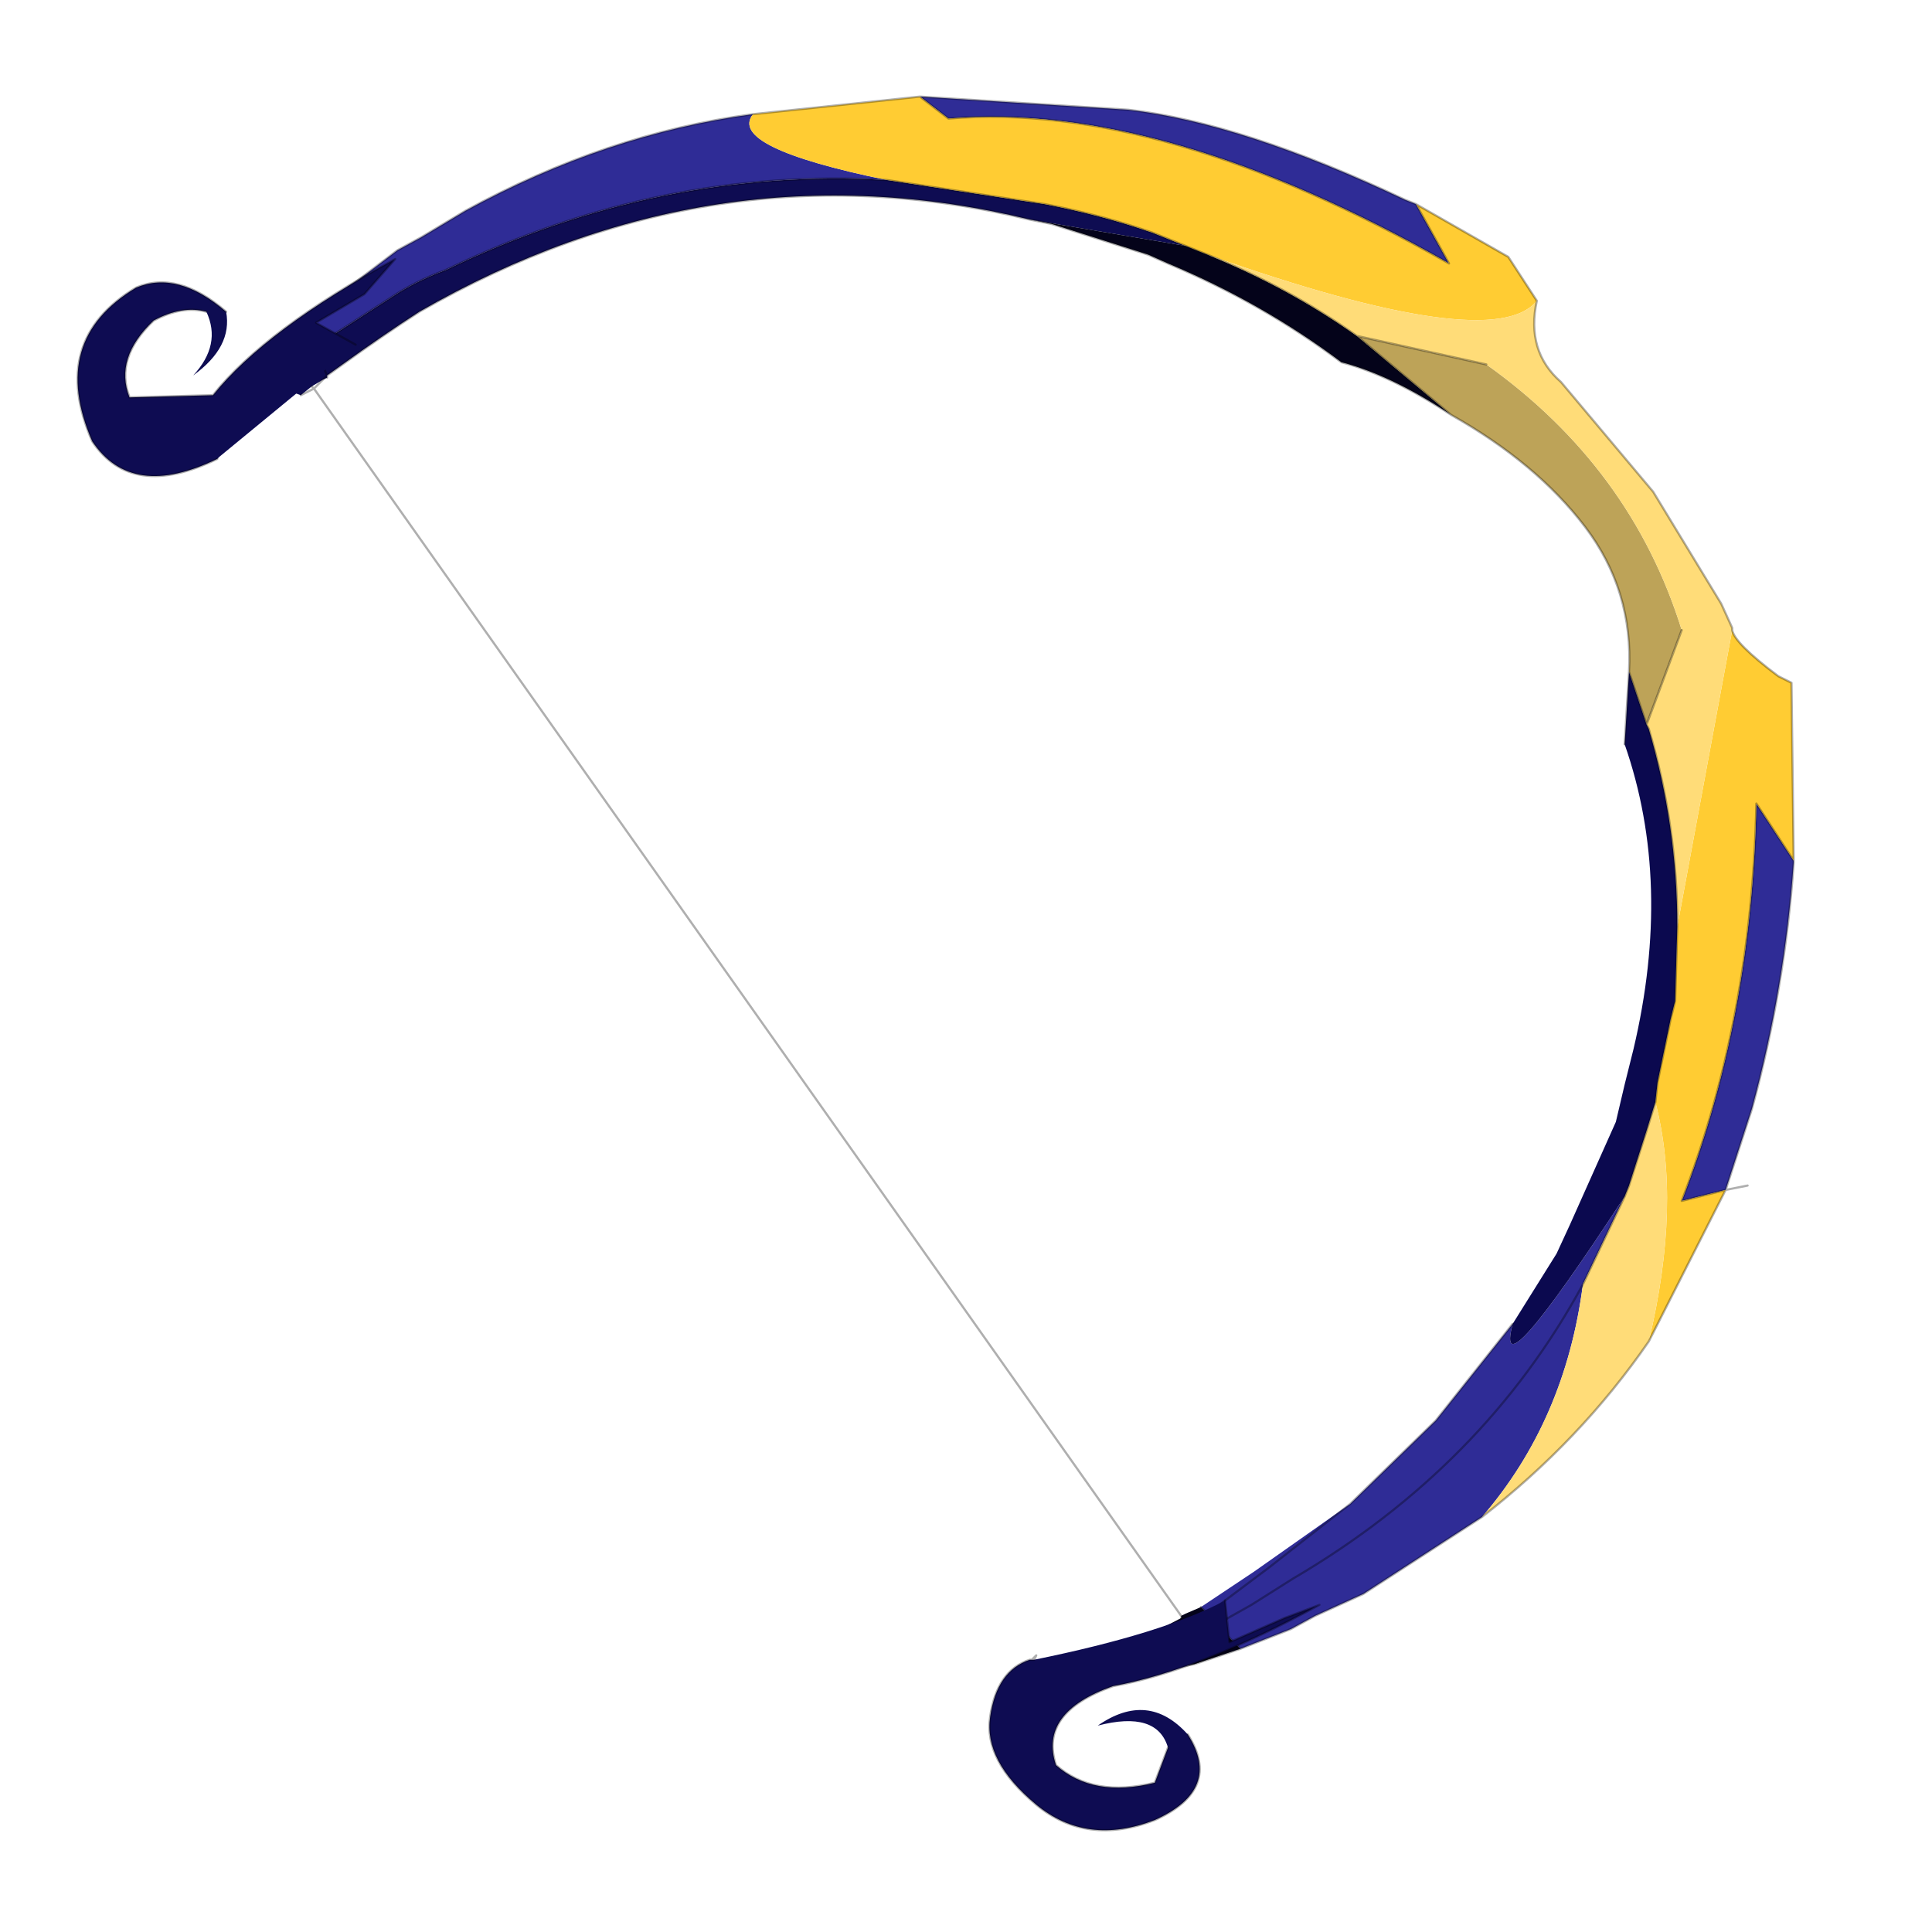 <?xml version="1.0" encoding="UTF-8" standalone="no"?>
<svg xmlns:xlink="http://www.w3.org/1999/xlink" height="440.0px" width="440.0px" xmlns="http://www.w3.org/2000/svg">
  <g transform="matrix(10.0, 0.0, 0.0, 10.0, 0.0, 0.0)">
    <use height="44.0" transform="matrix(1.0, 0.0, 0.0, 1.0, 0.0, 0.0)" width="44.0" xlink:href="#shape0"/>
  </g>
  <defs>
    <g id="shape0" transform="matrix(1.0, 0.0, 0.0, 1.0, 0.0, 0.0)">
      <path d="M44.0 44.0 L0.0 44.0 0.0 0.0 44.0 0.0 44.0 44.0" fill="#43adca" fill-opacity="0.0" fill-rule="evenodd" stroke="none"/>
      <path d="M6.0 8.7 L5.4 8.45 6.9 7.35 7.15 7.9 6.0 8.7 7.15 7.9 7.55 7.65 9.1 6.65 Q9.6 6.35 10.15 6.15 15.0 3.8 20.2 4.1 L23.8 4.65 Q25.1 4.9 26.25 5.3 L27.0 5.6 23.45 5.0 Q16.25 3.25 9.55 7.1 8.7 7.65 7.8 8.3 L7.45 8.55 7.45 8.6 7.35 8.65 7.45 8.55 7.15 7.9 7.45 8.55 7.35 8.65 7.1 8.8 6.85 9.0 6.0 8.7" fill="#0e0c52" fill-rule="evenodd" stroke="none"/>
      <path d="M7.15 7.9 L6.9 7.35 7.8 6.65 9.05 5.7 9.6 5.4 10.6 4.8 Q13.8 3.05 17.15 2.6 16.55 3.35 20.2 4.1 15.0 3.8 10.15 6.15 9.6 6.35 9.1 6.65 L7.55 7.65 7.15 7.9 M20.95 2.2 L25.7 2.5 Q28.3 2.8 32.0 4.55 L32.25 4.65 33.0 6.0 Q26.5 2.3 21.6 2.7 L20.95 2.2 M40.85 19.6 L40.85 19.65 Q40.65 22.5 39.9 25.25 L39.3 27.1 38.3 27.35 Q39.9 23.2 40.0 18.3 L40.85 19.6 M27.35 36.6 L28.55 35.8 30.75 34.25 32.7 32.35 34.45 30.15 Q34.0 31.85 37.0 27.25 L36.05 29.25 Q35.65 32.35 33.75 34.55 L31.05 36.3 29.95 36.8 29.4 37.1 28.25 37.55 27.7 37.0 28.5 36.55 29.45 35.95 Q33.8 33.4 36.05 29.25 33.8 33.4 29.45 35.95 L28.5 36.55 27.7 37.0 27.5 36.75 27.35 36.6 M30.75 34.25 L28.9 35.7 27.5 36.75 28.9 35.7 30.75 34.25" fill="#2f2c96" fill-rule="evenodd" stroke="none"/>
      <path d="M17.15 2.6 L20.95 2.2 21.6 2.7 Q26.5 2.3 33.0 6.0 L32.25 4.65 34.35 5.85 35.0 6.85 Q34.0 8.1 27.5 5.8 L27.0 5.6 26.25 5.3 Q25.1 4.9 23.8 4.65 L20.2 4.1 Q16.55 3.35 17.15 2.6 M39.45 14.35 Q39.5 14.65 40.5 15.4 L40.8 15.55 40.85 19.6 40.0 18.3 Q39.9 23.2 38.3 27.35 L39.3 27.1 37.55 30.55 Q38.3 27.4 37.7 25.1 L37.75 24.65 38.05 23.2 38.15 22.8 38.2 21.1 39.45 14.35" fill="#ffcc33" fill-rule="evenodd" stroke="none"/>
      <path d="M26.9 36.8 L27.0 36.75 27.35 36.6 27.5 36.75 27.7 37.0 28.25 37.55 27.2 37.9 22.8 38.7 22.8 38.55 Q24.9 37.9 26.9 36.85 L26.9 36.8 M33.05 9.45 Q31.7 8.55 30.55 8.25 28.75 6.9 26.6 6.0 L26.15 5.8 23.95 5.1 23.45 5.0 27.0 5.6 27.5 5.8 Q29.35 6.55 30.9 7.65 L33.05 9.45 M26.9 36.85 L27.0 37.3 26.85 37.4 22.8 38.7 26.85 37.4 27.0 37.3 26.9 36.85 M27.2 37.9 L27.0 37.3 27.7 37.0 27.0 37.3 27.2 37.9" fill="#04031a" fill-rule="evenodd" stroke="none"/>
      <path d="M37.1 15.3 Q37.2 13.45 36.1 12.0 35.0 10.55 33.05 9.45 L30.9 7.65 33.85 8.3 Q37.15 10.65 38.3 14.35 L37.5 16.5 37.1 15.3" fill="#bda358" fill-rule="evenodd" stroke="none"/>
      <path d="M35.0 6.85 Q34.75 8.0 35.55 8.7 L37.65 11.2 39.2 13.75 39.45 14.3 39.45 14.35 38.2 21.1 Q38.2 18.8 37.55 16.6 L37.5 16.5 38.3 14.35 Q37.15 10.65 33.85 8.3 L30.9 7.65 Q29.35 6.55 27.5 5.8 34.0 8.1 35.0 6.85 M37.0 27.25 L37.1 27.0 37.5 25.75 37.7 25.1 Q38.3 27.4 37.55 30.55 36.0 32.8 33.75 34.55 35.65 32.35 36.05 29.25 L37.0 27.25" fill="#ffdc78" fill-rule="evenodd" stroke="none"/>
      <path d="M34.45 30.15 L35.45 28.55 35.75 27.9 36.8 25.55 37.0 24.7 37.2 23.9 Q38.1 20.1 37.0 16.95 L37.1 15.3 37.5 16.5 37.55 16.6 Q38.2 18.8 38.2 21.1 L38.15 22.8 38.05 23.2 37.75 24.65 37.7 25.1 37.5 25.75 37.1 27.0 37.0 27.25 Q34.0 31.85 34.45 30.15" fill="#0b094f" fill-rule="evenodd" stroke="none"/>
      <path d="M6.0 8.7 L7.15 7.9 6.9 7.35 M7.8 6.65 L9.05 5.7 9.6 5.4 10.6 4.8 Q13.8 3.05 17.15 2.6 L20.95 2.2 25.7 2.5 Q28.3 2.8 32.0 4.55 L32.25 4.65 34.35 5.85 35.0 6.85 Q34.75 8.0 35.55 8.7 L37.65 11.2 39.2 13.75 39.45 14.3 39.45 14.35 Q39.5 14.65 40.5 15.4 L40.8 15.55 40.85 19.6 40.85 19.65 Q40.65 22.5 39.9 25.25 L39.3 27.1 39.8 27.0 M23.45 5.0 Q16.25 3.25 9.55 7.1 8.7 7.65 7.8 8.3 L7.45 8.55 7.45 8.6 M7.35 8.65 L7.15 8.85 26.9 36.8 M30.75 34.25 L32.7 32.35 34.45 30.15 M37.0 16.95 L37.1 15.3 Q37.2 13.45 36.1 12.0 35.0 10.55 33.05 9.45 31.7 8.55 30.55 8.25 28.75 6.9 26.6 6.0 L26.15 5.8 23.95 5.1 23.45 5.0 M27.0 5.6 L26.25 5.3 Q25.1 4.9 23.8 4.65 L20.2 4.1 Q15.0 3.8 10.15 6.15 9.6 6.35 9.1 6.65 L7.55 7.65 7.15 7.9 7.45 8.55 7.35 8.65 M7.1 8.8 L7.15 8.85 6.85 9.0 M20.95 2.2 L21.6 2.7 Q26.5 2.3 33.0 6.0 L32.25 4.65 M30.9 7.65 Q29.35 6.55 27.5 5.8 L27.0 5.6 M33.05 9.45 L30.9 7.65 33.85 8.3 M38.3 14.35 L37.5 16.5 37.55 16.6 Q38.2 18.8 38.2 21.1 M37.5 16.5 L37.1 15.3 M39.3 27.1 L38.3 27.35 Q39.9 23.2 40.0 18.3 L40.85 19.6 M37.7 25.1 L37.5 25.75 37.1 27.0 37.0 27.25 36.05 29.25 Q33.8 33.4 29.45 35.95 L28.5 36.55 27.7 37.0 28.25 37.55 27.2 37.9 22.8 38.7 26.85 37.4 27.0 37.3 26.9 36.85 M33.75 34.55 Q36.0 32.8 37.55 30.55 L39.3 27.1 M37.7 25.1 L37.75 24.65 38.05 23.2 38.15 22.8 38.2 21.1 M28.25 37.55 L29.4 37.1 29.95 36.8 31.05 36.3 33.75 34.55 M27.5 36.75 L28.9 35.7 30.75 34.25 M27.35 36.6 L27.5 36.75 27.7 37.0 27.0 37.3 27.2 37.9" fill="none" stroke="#000000" stroke-linecap="round" stroke-linejoin="round" stroke-opacity="0.314" stroke-width="0.05"/>
      <path d="M4.7 7.1 Q4.15 6.95 3.5 7.3 2.6 8.15 2.95 9.05 L4.85 9.0 Q6.05 7.5 9.0 5.9 L8.3 6.7 7.2 7.35 8.1 7.85 5.0 10.4 4.95 10.45 Q3.0 11.4 2.1 10.05 1.1 7.75 3.1 6.55 4.05 6.15 5.15 7.1 5.3 7.9 4.4 8.55 5.05 7.85 4.7 7.1" fill="#0e0c52" fill-rule="evenodd" stroke="none"/>
      <path d="M8.1 7.85 L7.2 7.35 8.3 6.7 9.0 5.9 Q6.05 7.5 4.85 9.0 L2.95 9.05 Q2.6 8.15 3.5 7.3 4.15 6.95 4.7 7.1 M5.15 7.1 Q4.05 6.15 3.1 6.55 1.1 7.75 2.1 10.05 3.0 11.4 4.95 10.45" fill="none" stroke="#000000" stroke-linecap="round" stroke-linejoin="round" stroke-opacity="0.314" stroke-width="0.05"/>
      <path d="M27.9 36.45 L28.0 37.4 29.25 36.85 30.05 36.55 Q27.3 38.05 25.35 38.4 23.65 39.0 24.05 40.2 24.9 40.95 26.3 40.6 L26.6 39.8 Q26.35 38.95 25.0 39.3 26.15 38.5 27.05 39.5 27.85 40.75 26.3 41.45 24.75 42.05 23.6 41.1 22.4 40.1 22.55 39.1 22.7 38.05 23.45 37.8 L23.5 37.8 23.55 37.8 Q26.5 37.2 27.9 36.45 M23.5 37.8 L23.45 37.8 23.5 37.8 23.45 37.8 23.5 37.8" fill="#0e0c52" fill-rule="evenodd" stroke="none"/>
      <path d="M27.9 36.45 L28.0 37.4 29.25 36.85 30.05 36.55 Q27.3 38.05 25.35 38.4 23.65 39.0 24.05 40.2 24.9 40.95 26.3 40.6 L26.6 39.8 M27.05 39.5 Q27.85 40.75 26.3 41.45 24.75 42.05 23.6 41.1 22.4 40.1 22.55 39.1 22.7 38.05 23.45 37.8 L23.5 37.8 23.6 37.7 23.55 37.8 23.5 37.8 23.45 37.8 23.5 37.8 23.55 37.8" fill="none" stroke="#000000" stroke-linecap="round" stroke-linejoin="round" stroke-opacity="0.314" stroke-width="0.05"/>
    </g>
  </defs>
</svg>
